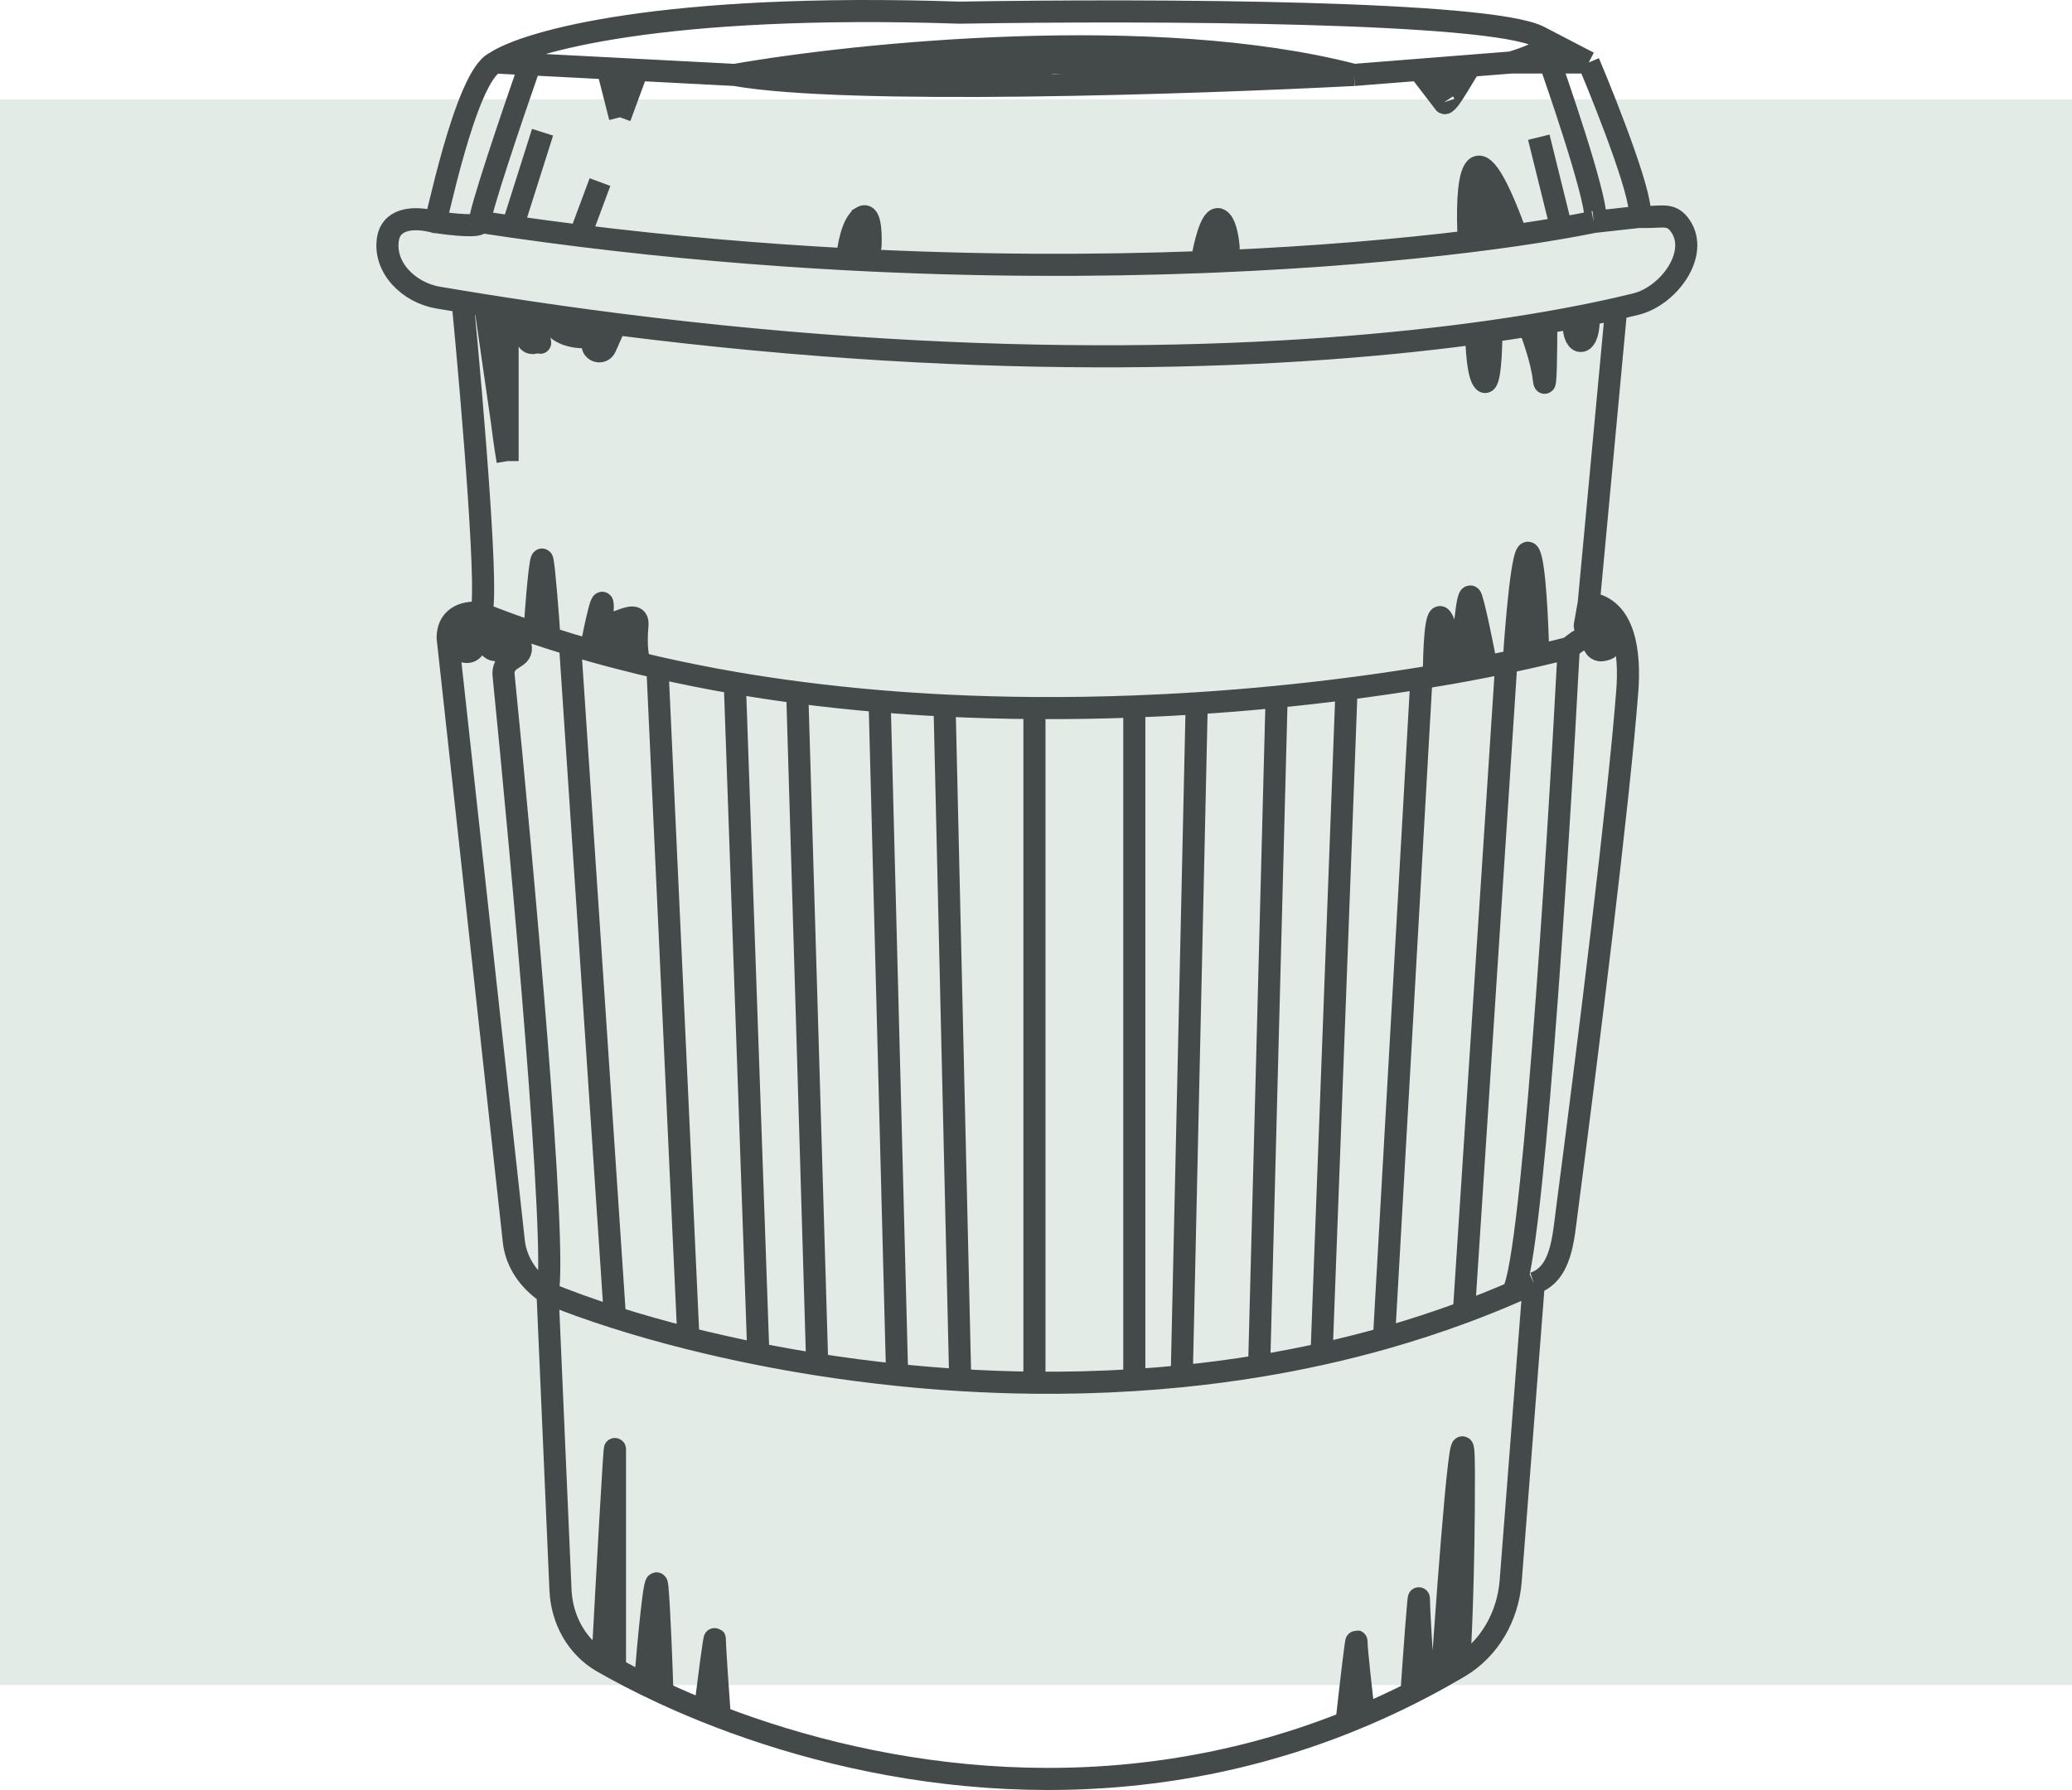 <svg width="375" height="324" viewBox="0 0 375 324" fill="none" xmlns="http://www.w3.org/2000/svg">
<rect y="18" width="375" height="287" fill="#E3EBE7"/>
<path d="M89.609 11.308C95.182 7.551 119.795 0.486 173.661 2.29C209.596 1.698 269.23 2.038 278.499 6.611M89.609 11.308C84.186 13.764 78.763 41.522 78.763 40.169M89.609 11.308L95.935 11.637M273.529 11.308L266.298 11.881M273.529 11.308C279.833 9.39 281.003 7.846 278.499 6.611M273.529 11.308H280.533M245.059 13.563C216.138 15.066 153.235 17.171 132.99 13.563M245.059 13.563C208.908 4.184 155.284 9.655 132.99 13.563M245.059 13.563L227.888 12.21C200.021 11.308 145.191 10.226 148.807 13.112C152.422 15.998 203.485 9.956 203.485 9.956M245.059 13.563L256.809 12.633M132.99 13.563L115.367 12.647M78.763 40.169C81.625 40.62 87.259 41.251 86.897 40.169M78.763 40.169L77.798 39.962C74.37 39.229 70.758 39.781 70.213 43.244V43.244C69.388 48.477 74.039 52.972 79.262 53.86C80.758 54.115 82.249 54.364 83.734 54.608M95.935 11.637C92.772 20.697 86.536 39.087 86.897 40.169M95.935 11.637L109.944 12.365M86.897 40.169C88.861 40.468 90.819 40.758 92.772 41.038M288.441 40.169L296.575 39.267M288.441 40.169C290.249 40.169 283.922 20.928 280.533 11.308M288.441 40.169C286.675 40.529 284.714 40.897 282.566 41.269M265.846 43.702C268.892 43.328 271.758 42.944 274.432 42.556M265.846 43.702C265.244 33.744 266.118 19.574 274.432 42.556M265.846 43.702C253.402 45.229 237.948 46.586 220.205 47.332M274.432 42.556C277.38 42.129 280.096 41.697 282.566 41.269M268.106 33.405C267.955 35.058 267.744 38.726 268.106 40.169C268.462 41.591 270.019 39.04 270.785 37.528C270.805 37.487 270.802 37.44 270.777 37.402V37.402C270.691 37.274 270.493 37.383 270.558 37.524L272.173 41.071L270.828 38.162C269.918 36.196 268.857 34.304 267.654 32.503V32.503M256.809 12.633L261.328 18.523M256.809 12.633L266.298 11.881M261.328 18.523C259.52 15.749 259.43 12.7 266.298 11.881M261.328 18.523C261.779 19.876 265.937 11.618 266.298 11.881M287.537 11.308L278.499 6.611M287.537 11.308C291.152 19.876 298.021 37.463 296.575 39.267M287.537 11.308H280.533M296.575 39.267H298.221C300.996 39.267 302.559 38.618 304.127 40.907V40.907C307.589 45.958 301.993 53.588 296.047 55.052C294.915 55.33 293.735 55.609 292.508 55.887M83.734 54.608C85.542 73.394 88.705 110.967 86.897 110.967M83.734 54.608C85.095 54.831 86.45 55.05 87.801 55.265M86.897 110.967C84.939 110.666 81.023 111.147 81.023 115.476L92.992 224.679C93.421 228.592 95.822 231.894 99.099 234.074V234.074M86.897 110.967L83.657 113.841C83.131 114.307 82.83 114.977 82.83 115.679V116.454C82.83 117.193 83.359 117.827 84.087 117.959L84.246 117.988C85.54 118.223 86.464 116.764 85.698 115.694L85.623 115.59C85.569 115.515 85.502 115.45 85.426 115.399V115.399C84.909 115.055 84.999 114.27 85.58 114.053L87.187 113.451C87.57 113.308 87.999 113.37 88.326 113.614L88.551 113.783C89.08 114.178 89.08 114.97 88.551 115.366V115.366C88.131 115.681 88.03 116.269 88.322 116.706L88.551 117.05C89.079 117.841 90.219 117.902 90.829 117.172L91.603 116.245C91.776 116.037 92.004 115.882 92.261 115.796V115.796C92.84 115.604 93.477 115.792 93.858 116.268L93.927 116.353C94.52 117.094 94.351 118.183 93.562 118.709L92.409 119.475C91.52 120.067 91.029 121.075 91.135 122.138C94.637 157.14 100.877 225.911 99.099 234.074M86.897 110.967C90.129 112.253 93.404 113.454 96.718 114.574M99.099 234.074L101.439 287.792C101.672 293.149 104.387 298.142 109.04 300.808V300.808M99.099 234.074C102.578 235.504 106.673 236.994 111.3 238.466M277.596 232.27L273.412 286.163C272.914 292.574 269.577 298.489 264.039 301.755V301.755M277.596 232.27V232.27C282.579 230.613 282.917 224.239 283.598 219.031C287.402 189.944 292.965 145.172 294.511 125.101C295.027 118.402 294.205 109.995 287.537 109.163V109.163M277.596 232.27C276.248 232.89 274.896 233.491 273.541 234.074M287.537 109.163L292.508 55.887M287.537 109.163L286.816 113.24C286.745 113.644 287.319 113.801 287.464 113.418V113.418C287.509 113.297 287.619 113.212 287.747 113.207C289.034 113.162 288.913 114.016 287.537 113.672C286.429 113.396 287.904 112.308 288.789 111.746C289.139 111.524 289.565 111.491 289.958 111.622V111.622C290.426 111.777 290.792 112.144 290.948 112.611L291.152 113.222L291.706 115.707C291.898 116.57 291.343 117.422 290.476 117.595L290.039 117.683C288.98 117.894 288.118 116.83 288.544 115.837L288.86 115.101C288.88 115.055 288.926 115.025 288.976 115.025V115.025C289.128 115.025 289.149 115.245 289 115.274L285.829 115.907C285.764 115.92 285.702 115.948 285.649 115.988L283.922 117.28M292.508 55.887C290.929 56.244 289.272 56.6 287.537 56.952M283.922 117.28C281.911 155.61 277.02 232.631 273.541 234.074M283.922 117.28C282.195 117.727 280.348 118.179 278.388 118.633M273.541 234.074C270.688 235.301 267.82 236.447 264.943 237.516M264.943 237.516L272.625 119.9M264.943 237.516C260.145 239.297 255.319 240.863 250.482 242.232M272.625 119.9C273.081 119.805 273.533 119.709 273.981 119.613M272.625 119.9C271.45 120.145 270.245 120.39 269.01 120.633M257.261 122.736L250.482 242.232M257.261 122.736C252.973 123.432 248.442 124.093 243.704 124.699M257.261 122.736C259.115 122.435 260.923 122.128 262.683 121.815M250.482 242.232C246.72 243.296 242.951 244.241 239.185 245.074M243.704 124.699L239.185 245.074M243.704 124.699C239.632 125.22 235.406 125.7 231.051 126.127M239.185 245.074C235.414 245.908 231.645 246.631 227.888 247.25M231.051 126.127L227.888 247.25M231.051 126.127C226.372 126.585 221.542 126.982 216.59 127.3M227.888 247.25C223.195 248.022 218.52 248.634 213.879 249.099M216.59 127.3L213.879 249.099M216.59 127.3C212.889 127.538 209.119 127.733 205.293 127.877M213.879 249.099C211.002 249.388 208.139 249.62 205.293 249.801M205.293 127.877V249.801M205.293 127.877C199.387 128.1 193.347 128.203 187.217 128.161M205.293 249.801C199.174 250.188 193.136 250.335 187.217 250.277M187.217 128.161V250.277M187.217 128.161C181.854 128.125 176.422 127.978 170.949 127.704M187.217 250.277C182.663 250.233 178.18 250.069 173.787 249.801M170.949 127.704L173.787 249.801M170.949 127.704C167.05 127.509 163.13 127.249 159.2 126.919M173.787 249.801C169.905 249.564 166.093 249.246 162.363 248.859M159.2 126.919L162.363 248.859M159.2 126.919C154.238 126.502 149.26 125.972 144.288 125.318M162.363 248.859C157.385 248.343 152.555 247.705 147.903 246.971M144.288 125.318L147.903 246.971M144.288 125.318C140.515 124.822 136.746 124.253 132.99 123.608M147.903 246.971C144.235 246.393 140.678 245.756 137.246 245.074M132.99 123.608L137.246 245.074M132.99 123.608C128.295 122.802 123.619 121.876 118.982 120.818M137.246 245.074C132.807 244.192 128.578 243.234 124.59 242.232M118.982 120.818L124.59 242.232M118.982 120.818C117.925 120.578 116.871 120.33 115.818 120.076M124.59 242.232C119.791 241.025 115.342 239.752 111.3 238.466M103.165 116.639L111.3 238.466M103.165 116.639C101.922 116.262 100.682 115.875 99.448 115.476M103.165 116.639C104.402 117.014 105.643 117.377 106.888 117.731M91.868 83.459L87.801 55.265M91.868 83.459V55.901M91.868 83.459C90.061 72.637 87.982 52.525 94.128 58.657C98.597 63.117 98.239 62.442 96.842 60.759C96.326 60.137 95.338 60.597 95.465 61.396V61.396C95.612 62.324 97.19 62.328 97.43 61.419C98.084 58.943 98.969 57.214 100.002 58.657C101.388 60.593 103.924 61.063 105.779 61.041C106.54 61.032 107.233 61.612 107.233 62.373V62.373C107.233 63.691 109.033 64.073 109.568 62.868L111.437 58.657M87.801 55.265C89.162 55.482 90.517 55.694 91.868 55.901M91.868 55.901C98.512 56.922 105.036 57.839 111.437 58.657M111.437 58.657C180.103 67.44 234.61 64.984 269.914 59.957M98.195 23.935L92.772 41.038M92.772 41.038C96.865 41.624 100.933 42.167 104.973 42.669M108.588 32.954L104.973 42.669M104.973 42.669C121.659 44.741 137.861 46.111 153.325 46.934M112.203 21.229L109.944 12.365M112.203 21.229L115.367 12.647M112.203 21.229L112.655 12.506M109.944 12.365L112.655 12.506M115.367 12.647L112.655 12.506M153.325 46.934C153.476 44.829 154.229 40.349 156.037 39.267M153.325 46.934C176.686 48.175 198.366 48.167 217.494 47.441M156.037 39.267C157.415 38.442 157.655 41.583 157.558 44.454C157.527 45.363 156.407 45.704 155.838 44.994V44.994C155.676 44.791 155.597 44.534 155.619 44.275L156.037 39.267ZM217.494 47.441C217.946 44.566 219.211 38.996 220.657 39.718M217.494 47.441C218.404 47.406 219.307 47.37 220.205 47.332M220.657 39.718C221.679 40.228 222.16 42.57 222.353 44.642C222.477 45.964 221.512 47.101 220.205 47.332V47.332M220.657 39.718L220.205 47.332M282.566 41.269L278.499 24.837M287.537 56.952C287.537 57.306 287.535 57.66 287.53 58.011C287.46 63.306 284.382 62.764 284.826 57.486V57.486M287.537 56.952C286.654 57.131 285.75 57.309 284.826 57.486M287.537 56.952L284.826 57.486M284.826 57.486C283.228 57.792 281.571 58.095 279.855 58.393M279.855 58.393C279.855 63.141 279.765 71.825 279.403 68.578C279.042 65.331 277.445 60.789 276.692 58.924M279.855 58.393C278.822 58.572 277.767 58.749 276.692 58.924M276.692 58.924C274.518 59.278 272.258 59.624 269.914 59.957M269.914 59.957C269.914 63.432 269.642 70.111 268.558 69.029C267.473 67.947 267.202 62.866 267.202 60.461M273.981 119.613C274.432 112.522 275.607 98.701 276.692 100.144M273.981 119.613C274.805 119.437 275.613 119.26 276.404 119.084M276.692 100.144C277.776 101.587 278.275 113.071 278.388 118.633M276.692 100.144L276.404 119.084M278.388 118.633C277.739 118.783 277.078 118.933 276.404 119.084M259.52 122.24C259.52 118.182 259.791 110.426 260.876 111.869C261.96 113.312 262.533 119.101 262.683 121.815M262.683 121.815C263.292 121.707 263.894 121.599 264.491 121.49M264.491 121.49C264.792 116.178 265.575 106.097 266.298 108.261M264.491 121.49C265.254 121.35 266.007 121.21 266.75 121.069M266.298 108.261C267.021 110.426 268.407 117.411 269.01 120.633M266.298 108.261L266.75 121.069M269.01 120.633C268.267 120.779 267.514 120.925 266.75 121.069M109.04 300.808C109.793 286.831 111.3 259.598 111.3 262.484C111.3 265.37 111.3 290.079 111.3 302.073M109.04 300.808C109.775 301.229 110.528 301.651 111.3 302.073M111.3 302.073C113.02 303.014 114.829 303.955 116.722 304.887M116.722 304.887C117.325 297.367 118.62 283.317 118.982 287.285C119.343 291.254 119.735 301.682 119.885 306.4M116.722 304.887C117.752 305.395 118.807 305.9 119.885 306.4M119.885 306.4C122.327 307.534 124.891 308.648 127.568 309.727M127.568 309.727C128.17 304.802 129.375 295.312 129.375 296.755C129.375 298.198 129.978 306.714 130.279 310.792M127.568 309.727C128.459 310.086 129.363 310.441 130.279 310.792M130.279 310.792C159.611 322.023 201.377 328.633 243.704 311.753M243.704 311.753C244.306 306.303 245.511 295.763 245.511 297.206C245.511 298.649 246.415 306.635 246.867 310.448M243.704 311.753C244.758 311.332 245.812 310.897 246.867 310.448M246.867 310.448C249.729 309.227 252.592 307.897 255.453 306.451M255.453 306.451C255.905 299.912 256.809 287.376 256.809 289.54C256.809 291.705 257.411 300.939 257.712 305.285M255.453 306.451C256.206 306.071 256.96 305.682 257.712 305.285M257.712 305.285C258.798 304.714 259.882 304.125 260.966 303.519M260.966 303.519C262.292 283.828 264.943 248.955 264.943 266.993C264.943 285.031 264.34 297.683 264.039 301.755M260.966 303.519C261.991 302.947 263.015 302.359 264.039 301.755M96.718 114.574C97.059 109.464 97.833 99.693 98.195 101.497C98.556 103.301 99.181 111.568 99.448 115.476M96.718 114.574C97.625 114.881 98.535 115.182 99.448 115.476M106.888 117.731C107.756 113.222 109.402 105.555 109.04 110.967C109.028 111.145 109.018 111.314 109.011 111.473C108.813 115.674 115.748 109.033 115.367 113.222V113.222C115.005 117.19 115.517 119.444 115.818 120.076M106.888 117.731C109.843 118.57 112.822 119.351 115.818 120.076M109.04 116.378C110.396 116.679 113.197 117.28 113.559 117.28C113.919 117.28 113.412 113.997 113.11 112.338C113.108 112.325 113.107 112.313 113.107 112.301V112.301C113.107 112.08 112.818 112.014 112.726 112.214C112.276 113.192 111.751 114.475 111.751 115.025C111.751 115.747 109.341 116.228 108.136 116.378" stroke="#444A4A" stroke-width="4"/>
</svg>
